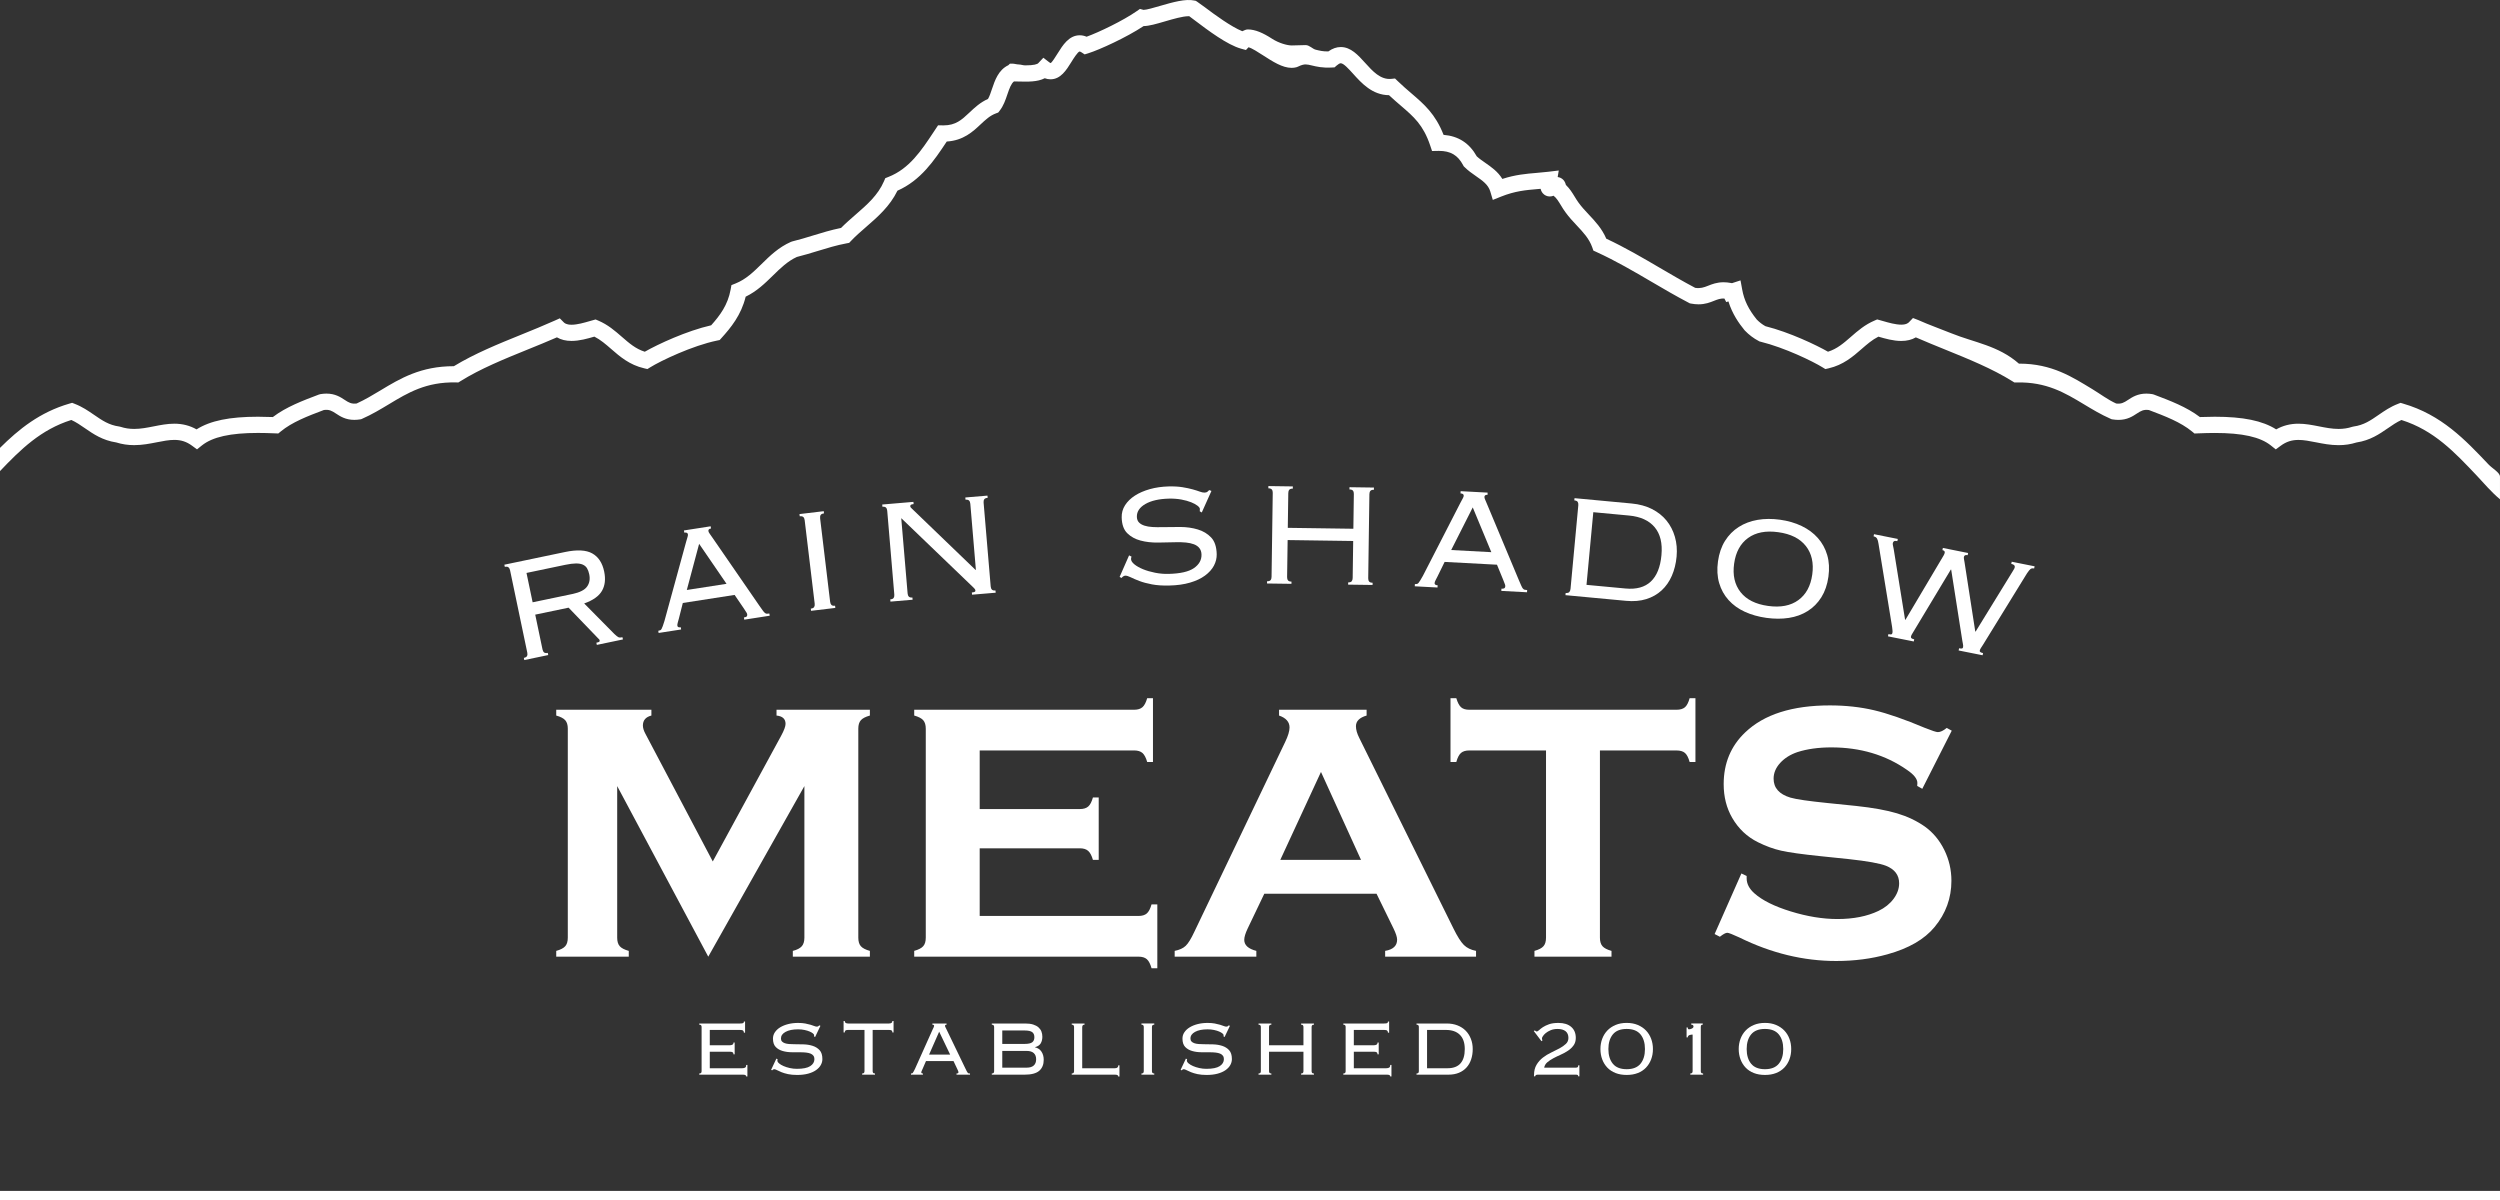 <?xml version="1.0" encoding="utf-8"?>
<!-- Generator: Adobe Illustrator 15.0.2, SVG Export Plug-In . SVG Version: 6.00 Build 0)  -->
<!DOCTYPE svg PUBLIC "-//W3C//DTD SVG 1.1//EN" "http://www.w3.org/Graphics/SVG/1.1/DTD/svg11.dtd">
<svg version="1.1" id="Layer_1" xmlns="http://www.w3.org/2000/svg" xmlns:xlink="http://www.w3.org/1999/xlink" x="0px" y="0px"
	 width="275px" height="132px" viewBox="0 0 275 132" enable-background="new 0 0 275 132" xml:space="preserve">
<rect x="0" y="0" width="275" height="132" fill="#333333" stroke="none"/>
<g id="RSM_LOGO_1_">
	<g>
		<path fill="#FFFFFF" d="M0,49.267v2.553c2.26-2.375,4.486-4.565,7.847-5.624c0.53,0.241,1.004,0.567,1.501,0.911
			c0.908,0.627,1.938,1.336,3.441,1.562c0.632,0.198,1.277,0.296,1.97,0.296c0.901,0,1.718-0.162,2.509-0.318
			c0.674-0.133,1.311-0.258,1.908-0.258c0.746,0,1.346,0.195,1.945,0.637l0.551,0.404l0.533-0.428
			c1.177-0.94,3.137-1.379,6.174-1.379c0.574,0,1.191,0.016,1.889,0.046l0.344,0.015l0.264-0.218
			c1.258-1.037,2.949-1.685,4.752-2.366c0.589-0.078,0.878,0.093,1.322,0.386c0.473,0.312,1.062,0.699,2.025,0.699
			c0.205,0,0.422-0.019,0.646-0.054l0.11-0.02l0.104-0.045c1.066-0.469,2.017-1.043,2.938-1.596
			c2.109-1.273,4.102-2.473,7.382-2.404l0.265,0.006l0.227-0.141c2.204-1.379,4.838-2.445,7.384-3.479
			c1.065-0.432,2.163-0.876,3.231-1.344c0.446,0.262,0.983,0.394,1.606,0.394c0.88,0,1.774-0.259,2.493-0.468l0.02-0.005
			c0.683,0.345,1.254,0.842,1.854,1.364c0.941,0.82,2.008,1.75,3.624,2.121l0.356,0.082l0.312-0.192
			c1.166-0.722,4.629-2.38,7.352-2.941l0.285-0.059l0.195-0.216c1.039-1.147,2.174-2.531,2.664-4.552
			c1.235-0.597,2.131-1.476,3.002-2.328c0.824-0.808,1.604-1.571,2.625-2.041c0.789-0.195,1.543-0.427,2.272-0.65
			c1.07-0.328,2.081-0.638,3.202-0.848l0.284-0.053l0.198-0.209c0.512-0.54,1.074-1.028,1.669-1.545
			c1.284-1.116,2.61-2.269,3.444-3.984c2.57-1.141,4.027-3.3,5.423-5.408c1.831-0.113,2.87-1.087,3.714-1.88
			c0.561-0.525,1.045-0.979,1.709-1.221l0.238-0.087l0.156-0.199c0.424-0.537,0.641-1.176,0.85-1.793
			c0.244-0.716,0.426-1.197,0.729-1.432c0.165,0.002,0.332,0.006,0.498,0.01c1.027,0.024,2.071,0.057,2.887-0.361
			c0.207,0.079,0.418,0.118,0.631,0.118c1.115,0,1.745-1.014,2.3-1.908c0.194-0.315,0.714-1.151,0.912-1.151
			c0,0,0.06,0.001,0.192,0.088l0.352,0.231l0.404-0.125c1.234-0.386,4.195-1.741,6.084-2.991c0.596-0.003,1.4-0.238,2.333-0.511
			c0.921-0.269,1.964-0.574,2.607-0.574c0.029,0,0.057,0,0.08,0.001c0.175,0.128,0.38,0.284,0.61,0.457
			c1.422,1.076,3.574,2.701,5.104,3.117l0.523,0.143l0.277-0.301c0.35,0.076,1.111,0.568,1.627,0.902
			c1.037,0.669,2.107,1.362,3.119,1.362c0.18,0,0.354-0.022,0.518-0.065l0.168-0.063c0.449-0.222,0.693-0.25,0.856-0.25
			c0.198,0,0.413,0.051,0.685,0.116c0.512,0.123,1.166,0.281,2.188,0.226l0.309-0.017l0.232-0.205
			c0.182-0.16,0.341-0.248,0.448-0.248c0.315,0,0.89,0.637,1.351,1.148c0.943,1.046,2.118,2.348,3.956,2.364
			c0.466,0.436,0.907,0.815,1.306,1.157c1.426,1.223,2.457,2.106,3.222,4.365l0.208,0.618l0.752-0.013
			c1.282,0,2.078,0.468,2.662,1.565l0.062,0.118l0.094,0.094c0.396,0.397,0.838,0.704,1.264,1c0.723,0.502,1.346,0.935,1.57,1.681
			l0.279,0.935l0.904-0.362c1.555-0.621,2.715-0.719,4.057-0.833c0.1-0.008,0.199-0.017,0.3-0.025
			c0.04,0.183,0.116,0.344,0.236,0.486c0.192,0.227,0.472,0.356,0.77,0.356c0.155,0,0.292-0.033,0.415-0.083
			c0.311,0.229,0.553,0.629,0.811,1.051c0.158,0.262,0.322,0.532,0.508,0.778c0.385,0.535,0.818,0.996,1.238,1.442
			c0.699,0.745,1.363,1.448,1.701,2.409l0.125,0.357l0.346,0.157c2.117,0.967,4.114,2.137,6.045,3.268
			c1.322,0.775,2.689,1.576,4.1,2.314l0.115,0.062l0.131,0.025c0.291,0.056,0.562,0.083,0.832,0.083
			c0.734,0,1.271-0.213,1.702-0.385c0.392-0.156,0.704-0.275,1.136-0.256l0.208,0.396l0.237-0.077
			c0.432,1.389,1.147,2.398,1.76,3.151l0.049,0.056c0.453,0.471,0.965,0.858,1.523,1.149l0.094,0.051l0.105,0.025
			c2.661,0.656,5.756,2.161,6.822,2.821l0.312,0.192l0.357-0.082c1.616-0.371,2.683-1.301,3.623-2.121
			c0.6-0.522,1.171-1.02,1.854-1.364l0.021,0.005c0.717,0.209,1.611,0.468,2.492,0.468c0.622,0,1.16-0.132,1.605-0.394
			c1.068,0.468,2.166,0.912,3.231,1.344c2.547,1.033,5.18,2.1,7.385,3.479l0.226,0.141l0.266-0.006
			c3.26-0.068,5.271,1.131,7.383,2.404c0.919,0.553,1.869,1.127,2.936,1.596l0.104,0.045l0.112,0.02
			c0.223,0.035,0.44,0.054,0.645,0.054c0.963,0,1.553-0.388,2.025-0.699c0.446-0.293,0.736-0.464,1.322-0.386
			c1.798,0.679,3.491,1.327,4.752,2.366l0.265,0.218l0.342-0.015c0.698-0.03,1.316-0.046,1.891-0.046
			c3.034,0,4.997,0.438,6.173,1.379l0.533,0.428l0.551-0.404c0.602-0.441,1.201-0.637,1.945-0.637c0.598,0,1.234,0.125,1.908,0.258
			c0.791,0.156,1.607,0.318,2.51,0.318c0.693,0,1.338-0.098,1.969-0.296c1.505-0.226,2.533-0.935,3.442-1.562
			c0.497-0.344,0.97-0.67,1.501-0.911c3.591,1.131,5.855,3.553,8.281,6.114c0.826,0.871,1.555,1.768,2.559,2.609v-2.49
			c0-0.447-0.84-0.898-1.264-1.347c-2.547-2.687-5.165-5.466-9.393-6.688l-0.279-0.084l-0.276,0.107
			c-0.842,0.322-1.503,0.779-2.144,1.221c-0.871,0.602-1.623,1.121-2.749,1.275l-0.156,0.036c-0.475,0.155-0.962,0.23-1.491,0.23
			c-0.728,0-1.426-0.138-2.164-0.283c-0.729-0.144-1.48-0.292-2.254-0.292c-0.894,0-1.7,0.205-2.447,0.625
			c-1.508-0.957-3.632-1.391-6.755-1.391c-0.507,0-1.046,0.012-1.637,0.035c-1.464-1.115-3.291-1.805-5.072-2.478l-0.171-0.046
			c-0.225-0.035-0.441-0.055-0.646-0.055c-0.964,0-1.552,0.388-2.026,0.699c-0.438,0.289-0.726,0.459-1.297,0.39
			c-0.918-0.414-1.748-1.054-2.625-1.583C227.983,41.494,225.736,40,222.12,40c-0.014,0-0.026,0-0.039,0
			c-2.284-2-4.903-2.313-7.436-3.339c-1.212-0.492-2.466-0.929-3.653-1.462l-0.564-0.218l-0.434,0.455
			c-0.066,0.066-0.265,0.276-0.855,0.276c-0.627,0-1.387-0.216-1.996-0.393l-0.652-0.182l-0.286,0.123
			c-1.069,0.453-1.85,1.133-2.604,1.791c-0.81,0.705-1.52,1.324-2.521,1.638c-1.275-0.725-4.171-2.121-6.885-2.808
			c-0.345-0.192-0.658-0.433-0.949-0.731c-0.909-1.126-1.391-2.116-1.605-3.303l-0.184-1.004l-0.939,0.307l-0.097-0.018
			c-0.292-0.056-0.563-0.083-0.832-0.083c-0.736,0-1.271,0.213-1.702,0.385c-0.472,0.188-0.846,0.315-1.418,0.229
			c-1.328-0.701-2.637-1.467-3.901-2.208c-1.87-1.096-3.802-2.227-5.877-3.199c-0.479-1.119-1.222-1.91-1.944-2.676
			c-0.396-0.423-0.771-0.822-1.098-1.276c-0.146-0.192-0.279-0.414-0.423-0.649c-0.264-0.431-0.555-0.91-0.976-1.308
			c-0.158-0.68-0.658-0.838-0.906-0.875l0.119-0.716l-1.182,0.142c-0.436,0.052-0.851,0.087-1.26,0.122
			c-1.151,0.097-2.336,0.198-3.764,0.663c-0.488-0.805-1.217-1.312-1.877-1.771c-0.343-0.237-0.667-0.463-0.936-0.713
			c-0.816-1.456-2.016-2.232-3.652-2.364c-0.904-2.305-2.131-3.357-3.534-4.561c-0.479-0.412-0.978-0.837-1.507-1.35l-0.299-0.289
			l-0.412,0.042c-1.184,0.115-2.042-0.834-2.881-1.765c-0.771-0.854-1.568-1.737-2.675-1.737c-0.464,0-0.923,0.162-1.363,0.481
			c-0.584,0.022-1.005-0.094-1.396-0.188c-0.341-0.082-0.692-0.506-1.102-0.506c-0.489,0-0.978,0.039-1.529,0.039
			c-0.004,0-0.008,0-0.013,0c-0.486,0-1.408-0.255-2.15-0.735c-0.994-0.643-1.854-1.027-2.678-1.027
			c-0.215,0-0.416,0.122-0.601,0.197c-1.22-0.488-3.026-1.811-4.147-2.658c-0.326-0.246-0.607-0.437-0.822-0.59l-0.146-0.094
			l-0.175-0.034c-0.93-0.212-2.367,0.186-3.73,0.584c-0.703,0.206-1.502,0.441-1.842,0.446l-0.398-0.106l-0.34,0.237
			c-1.526,1.063-4.166,2.326-5.526,2.82c-0.251-0.105-0.505-0.158-0.758-0.158c-1.189,0-1.876,1.105-2.427,1.993
			c-0.217,0.348-0.618,0.996-0.773,1.066c0,0-0.053-0.012-0.158-0.094l-0.643-0.494l-0.553,0.591
			c-0.105,0.114-0.443,0.249-1.447,0.249c-0.226,0-0.457-0.092-0.688-0.098C111.834,7.092,111.59,7,111.35,7h-0.254l-0.179,0.173
			c-1.103,0.522-1.485,1.693-1.794,2.599c-0.139,0.409-0.271,0.82-0.443,1.111c-0.861,0.378-1.485,0.975-2.041,1.496
			c-0.839,0.787-1.5,1.413-2.852,1.413l-0.6-0.01l-0.469,0.708c-1.383,2.089-2.689,4.065-4.99,4.971l-0.346,0.137l-0.146,0.34
			c-0.658,1.53-1.858,2.574-3.129,3.678c-0.531,0.461-1.078,0.937-1.592,1.456c-1.109,0.226-2.129,0.539-3.115,0.841
			c-0.764,0.234-1.484,0.455-2.254,0.643l-0.148,0.051c-1.353,0.598-2.303,1.529-3.221,2.429c-0.885,0.868-1.721,1.687-2.861,2.143
			l-0.459,0.183l-0.088,0.485c-0.312,1.709-1.177,2.853-2.141,3.934c-2.688,0.61-5.84,2.073-7.302,2.909
			c-1.001-0.314-1.71-0.933-2.521-1.639c-0.755-0.657-1.534-1.337-2.604-1.79l-0.287-0.122l-0.65,0.184
			c-0.609,0.177-1.369,0.397-1.997,0.397c-0.591,0-0.79-0.2-0.855-0.267l-0.435-0.438l-0.563,0.253
			c-1.188,0.533-2.442,1.041-3.653,1.533c-2.534,1.026-5.15,2.088-7.436,3.479c-3.643-0.002-5.895,1.348-8.073,2.662
			c-0.878,0.528-1.708,1.028-2.626,1.443c-0.575,0.066-0.857-0.102-1.298-0.391c-0.472-0.312-1.062-0.699-2.024-0.699
			c-0.205,0-0.423,0.02-0.645,0.055l-0.184,0.05c-1.77,0.669-3.597,1.358-5.062,2.474c-0.591-0.023-1.13-0.035-1.636-0.035
			c-3.124,0-5.247,0.434-6.756,1.391c-0.746-0.42-1.553-0.625-2.447-0.625c-0.771,0-1.525,0.148-2.253,0.292
			c-0.739,0.146-1.437,0.283-2.164,0.283c-0.529,0-1.018-0.075-1.492-0.23l-0.156-0.036c-1.127-0.154-1.88-0.674-2.752-1.275
			c-0.64-0.441-1.303-0.898-2.145-1.221L7.935,44.31l-0.287,0.084C4.375,45.341,2.061,47.22,0,49.267z"/>
		<rect y="131" fill="#FFFFFF" width="275" height="1"/>
	</g>
	<g>
		<path fill="#FFFFFF" d="M77.176,112.97c0-0.078-0.018-0.141-0.053-0.187s-0.103-0.069-0.203-0.069v-0.129h4.481
			c0.187,0,0.304-0.016,0.354-0.049c0.049-0.031,0.074-0.086,0.074-0.164h0.128v1.219H81.83c0-0.093-0.029-0.166-0.086-0.22
			c-0.058-0.054-0.167-0.079-0.332-0.079h-3.336v1.689h2.171c0.128,0,0.233-0.021,0.314-0.064c0.083-0.043,0.124-0.121,0.124-0.235
			h0.128v1.295h-0.128c0-0.107-0.031-0.183-0.097-0.226c-0.064-0.042-0.171-0.063-0.32-0.063h-2.192v1.818h3.572
			c0.148,0,0.26-0.026,0.332-0.081c0.07-0.053,0.105-0.147,0.105-0.283h0.129v1.273h-0.129c0-0.136-0.124-0.203-0.373-0.203H76.92
			v-0.129c0.101,0,0.168-0.022,0.203-0.069c0.035-0.046,0.053-0.108,0.053-0.187V112.97z"/>
		<path fill="#FFFFFF" d="M85.541,116.521c-0.021,0.05-0.031,0.097-0.031,0.14c0,0.1,0.062,0.203,0.187,0.311
			c0.124,0.106,0.289,0.205,0.493,0.293c0.203,0.09,0.432,0.162,0.689,0.22c0.256,0.058,0.518,0.086,0.781,0.086
			c0.677,0,1.167-0.101,1.471-0.3c0.303-0.199,0.455-0.457,0.455-0.771c0-0.149-0.037-0.274-0.113-0.374
			c-0.075-0.1-0.178-0.177-0.311-0.23c-0.131-0.053-0.285-0.09-0.459-0.111c-0.176-0.021-0.362-0.033-0.562-0.033
			c-0.328,0-0.676-0.001-1.043-0.006c-0.367-0.002-0.703-0.049-1.01-0.139c-0.307-0.088-0.561-0.236-0.76-0.443
			c-0.2-0.207-0.301-0.514-0.301-0.92c0-0.257,0.072-0.49,0.215-0.7c0.143-0.211,0.336-0.391,0.582-0.54
			c0.246-0.15,0.537-0.268,0.873-0.354c0.334-0.086,0.699-0.129,1.091-0.129c0.307,0,0.572,0.021,0.797,0.064
			c0.224,0.043,0.419,0.09,0.583,0.139c0.164,0.051,0.299,0.097,0.406,0.14c0.106,0.043,0.197,0.063,0.268,0.063
			c0.078,0,0.136-0.014,0.171-0.042c0.036-0.028,0.071-0.062,0.106-0.097l0.129,0.054l-0.588,1.23l-0.117-0.075
			c0.006-0.021,0.01-0.068,0.01-0.139c0-0.05-0.043-0.111-0.128-0.182c-0.087-0.072-0.207-0.141-0.364-0.209
			c-0.156-0.067-0.344-0.125-0.561-0.171c-0.219-0.047-0.455-0.07-0.712-0.07c-0.579,0-1.036,0.093-1.374,0.278
			c-0.34,0.186-0.508,0.428-0.508,0.729c0,0.135,0.037,0.244,0.111,0.325c0.074,0.082,0.179,0.146,0.311,0.192
			s0.285,0.077,0.46,0.091c0.175,0.015,0.362,0.021,0.561,0.021c0.335,0,0.686,0.005,1.049,0.017
			c0.364,0.011,0.699,0.066,1.006,0.166s0.56,0.26,0.759,0.48c0.201,0.222,0.3,0.545,0.3,0.974c0,0.228-0.06,0.448-0.177,0.657
			c-0.117,0.211-0.294,0.398-0.529,0.562c-0.234,0.164-0.525,0.293-0.871,0.385c-0.346,0.093-0.748,0.14-1.203,0.14
			c-0.386,0-0.719-0.031-1.001-0.091c-0.282-0.062-0.522-0.132-0.722-0.215c-0.199-0.082-0.363-0.156-0.492-0.225
			c-0.128-0.067-0.232-0.102-0.311-0.102c-0.071,0-0.146,0.043-0.225,0.129l-0.106-0.064l0.577-1.23L85.541,116.521z"/>
		<path fill="#FFFFFF" d="M94.837,118.083c0.101,0,0.168-0.022,0.203-0.069c0.036-0.046,0.054-0.108,0.054-0.187v-4.535h-1.797
			c-0.136,0-0.232,0.02-0.289,0.058c-0.057,0.04-0.086,0.112-0.086,0.22h-0.127v-1.262h0.127c0,0.186,0.125,0.277,0.375,0.277h4.492
			c0.25,0,0.375-0.092,0.375-0.277h0.128v1.262h-0.128c0-0.107-0.029-0.18-0.086-0.22c-0.058-0.038-0.154-0.058-0.289-0.058h-1.797
			v4.535c0,0.078,0.018,0.141,0.055,0.187c0.035,0.047,0.103,0.069,0.203,0.069v0.129h-1.413V118.083z"/>
		<path fill="#FFFFFF" d="M101.49,117.57c-0.028,0.063-0.061,0.136-0.096,0.214c-0.037,0.078-0.053,0.139-0.053,0.182
			c0,0.078,0.059,0.117,0.181,0.117v0.129h-1.315v-0.129c0.043,0,0.08-0.004,0.113-0.011c0.031-0.007,0.062-0.028,0.09-0.063
			s0.061-0.088,0.096-0.155c0.037-0.067,0.082-0.159,0.14-0.272l1.937-4.322c0.056-0.121,0.1-0.212,0.129-0.273
			c0.027-0.06,0.041-0.107,0.041-0.144c0-0.085-0.062-0.128-0.191-0.128v-0.129h1.561v0.129c-0.113,0-0.171,0.043-0.171,0.128
			c0,0.043,0.018,0.099,0.054,0.166c0.037,0.067,0.082,0.163,0.14,0.284l2.054,4.256c0.064,0.129,0.114,0.229,0.15,0.301
			c0.035,0.07,0.068,0.125,0.102,0.16c0.031,0.035,0.064,0.057,0.101,0.063s0.086,0.011,0.149,0.011v0.129h-1.486v-0.129
			c0.086,0,0.143-0.012,0.172-0.037c0.027-0.024,0.041-0.062,0.041-0.112c0-0.036-0.008-0.073-0.025-0.112s-0.055-0.123-0.113-0.251
			l-0.406-0.856h-3.025L101.49,117.57z M104.518,116.009l-1.209-2.525l-1.111,2.525H104.518z"/>
		<path fill="#FFFFFF" d="M109.353,112.97c0-0.078-0.018-0.141-0.054-0.187s-0.104-0.069-0.203-0.069v-0.129h3.681
			c0.342,0,0.632,0.037,0.871,0.112c0.238,0.075,0.434,0.179,0.583,0.311s0.26,0.285,0.326,0.46
			c0.067,0.174,0.102,0.365,0.102,0.572c0,0.277-0.059,0.519-0.176,0.723c-0.118,0.203-0.326,0.344-0.627,0.422v0.021
			c0.308,0.071,0.542,0.23,0.707,0.476c0.163,0.246,0.246,0.544,0.246,0.894c0,0.521-0.165,0.924-0.492,1.209
			c-0.328,0.285-0.867,0.428-1.615,0.428h-3.605v-0.129c0.1,0,0.167-0.022,0.203-0.069c0.036-0.046,0.054-0.108,0.054-0.187V112.97z
			 M112.701,114.831c0.405,0,0.688-0.061,0.845-0.182s0.235-0.307,0.235-0.556c0-0.25-0.078-0.436-0.235-0.556
			c-0.157-0.122-0.439-0.184-0.845-0.184h-2.451v1.477H112.701z M112.936,117.442c0.343,0,0.602-0.079,0.775-0.236
			c0.175-0.156,0.264-0.385,0.264-0.685s-0.089-0.527-0.264-0.685c-0.174-0.156-0.433-0.235-0.775-0.235h-2.686v1.841H112.936z"/>
		<path fill="#FFFFFF" d="M119.3,112.714c-0.099,0-0.167,0.025-0.202,0.074c-0.035,0.051-0.055,0.125-0.055,0.225v4.493h3.596
			c0.248,0,0.374-0.106,0.374-0.321h0.128v1.23h-0.128c0-0.136-0.126-0.203-0.374-0.203h-4.75v-0.129c0.1,0,0.168-0.022,0.203-0.069
			c0.035-0.046,0.054-0.108,0.054-0.187v-4.857c0-0.078-0.019-0.141-0.054-0.187s-0.104-0.069-0.203-0.069v-0.129h1.411V112.714z"/>
		<path fill="#FFFFFF" d="M125.559,118.083c0.1,0,0.167-0.022,0.203-0.069c0.035-0.046,0.053-0.108,0.053-0.187v-4.857
			c0-0.078-0.018-0.141-0.053-0.187c-0.036-0.046-0.104-0.069-0.203-0.069v-0.129h1.412v0.129c-0.1,0-0.168,0.023-0.204,0.069
			c-0.035,0.046-0.053,0.108-0.053,0.187v4.857c0,0.078,0.018,0.141,0.053,0.187c0.036,0.047,0.104,0.069,0.204,0.069v0.129h-1.412
			V118.083z"/>
		<path fill="#FFFFFF" d="M130.585,116.521c-0.021,0.05-0.032,0.097-0.032,0.14c0,0.1,0.064,0.203,0.188,0.311
			c0.124,0.106,0.289,0.205,0.491,0.293c0.203,0.09,0.434,0.162,0.69,0.22c0.256,0.058,0.517,0.086,0.781,0.086
			c0.677,0,1.167-0.101,1.47-0.3s0.455-0.457,0.455-0.771c0-0.149-0.037-0.274-0.112-0.374s-0.179-0.177-0.31-0.23
			c-0.133-0.053-0.287-0.09-0.46-0.111c-0.175-0.021-0.362-0.033-0.562-0.033c-0.327,0-0.675-0.001-1.042-0.006
			c-0.367-0.002-0.705-0.049-1.012-0.139c-0.307-0.088-0.56-0.236-0.76-0.443c-0.199-0.207-0.299-0.514-0.299-0.92
			c0-0.257,0.07-0.49,0.214-0.7c0.144-0.211,0.337-0.391,0.583-0.54c0.246-0.15,0.537-0.268,0.871-0.354
			c0.336-0.086,0.699-0.129,1.092-0.129c0.307,0,0.573,0.021,0.797,0.064c0.225,0.043,0.419,0.09,0.583,0.139
			c0.163,0.051,0.3,0.097,0.407,0.14c0.105,0.043,0.195,0.063,0.268,0.063c0.078,0,0.135-0.014,0.171-0.042
			c0.035-0.028,0.07-0.062,0.106-0.097l0.128,0.054l-0.589,1.23l-0.116-0.075c0.006-0.021,0.01-0.068,0.01-0.139
			c0-0.05-0.042-0.111-0.128-0.182c-0.086-0.072-0.207-0.141-0.363-0.209c-0.157-0.067-0.345-0.125-0.562-0.171
			c-0.217-0.047-0.455-0.07-0.711-0.07c-0.578,0-1.036,0.093-1.375,0.278s-0.508,0.428-0.508,0.729c0,0.135,0.038,0.244,0.112,0.325
			c0.075,0.082,0.179,0.146,0.311,0.192s0.285,0.077,0.46,0.091c0.174,0.015,0.361,0.021,0.562,0.021
			c0.335,0,0.685,0.005,1.048,0.017c0.364,0.011,0.699,0.066,1.006,0.166s0.561,0.26,0.76,0.48c0.199,0.222,0.299,0.545,0.299,0.974
			c0,0.228-0.059,0.448-0.176,0.657c-0.117,0.211-0.295,0.398-0.529,0.562c-0.236,0.164-0.526,0.293-0.873,0.385
			c-0.346,0.093-0.746,0.14-1.203,0.14c-0.385,0-0.719-0.031-1-0.091c-0.281-0.062-0.521-0.132-0.721-0.215
			c-0.201-0.082-0.365-0.156-0.493-0.225c-0.128-0.067-0.232-0.102-0.31-0.102c-0.072,0-0.146,0.043-0.225,0.129l-0.107-0.064
			l0.578-1.23L130.585,116.521z"/>
		<path fill="#FFFFFF" d="M144.277,117.827c0,0.078,0.018,0.141,0.053,0.187c0.035,0.047,0.104,0.069,0.204,0.069v0.129h-1.412
			v-0.129c0.101,0,0.167-0.022,0.204-0.069c0.035-0.046,0.053-0.108,0.053-0.187v-2.14h-3.786v2.14c0,0.078,0.018,0.141,0.053,0.187
			c0.035,0.047,0.104,0.069,0.204,0.069v0.129h-1.412v-0.129c0.1,0,0.166-0.022,0.202-0.069c0.036-0.046,0.054-0.108,0.054-0.187
			v-4.857c0-0.078-0.018-0.141-0.054-0.187s-0.103-0.069-0.202-0.069v-0.129h1.412v0.129c-0.1,0-0.169,0.023-0.204,0.069
			s-0.053,0.108-0.053,0.187v2.012h3.786v-2.012c0-0.078-0.018-0.141-0.053-0.187c-0.037-0.046-0.104-0.069-0.204-0.069v-0.129
			h1.412v0.129c-0.1,0-0.169,0.023-0.204,0.069s-0.053,0.108-0.053,0.187V117.827z"/>
		<path fill="#FFFFFF" d="M148.021,112.97c0-0.078-0.018-0.141-0.053-0.187c-0.036-0.046-0.104-0.069-0.203-0.069v-0.129h4.481
			c0.186,0,0.304-0.016,0.354-0.049c0.049-0.031,0.074-0.086,0.074-0.164h0.129v1.219h-0.129c0-0.093-0.027-0.166-0.085-0.22
			c-0.057-0.054-0.167-0.079-0.331-0.079h-3.338v1.689h2.172c0.128,0,0.232-0.021,0.315-0.064c0.081-0.043,0.122-0.121,0.122-0.235
			h0.129v1.295h-0.129c0-0.107-0.031-0.183-0.096-0.226c-0.064-0.042-0.171-0.063-0.322-0.063h-2.191v1.818h3.572
			c0.15,0,0.261-0.026,0.332-0.081c0.072-0.053,0.107-0.147,0.107-0.283h0.128v1.273h-0.128c0-0.136-0.125-0.203-0.375-0.203h-4.792
			v-0.129c0.099,0,0.167-0.022,0.203-0.069c0.035-0.046,0.053-0.108,0.053-0.187V112.97z"/>
		<path fill="#FFFFFF" d="M156.075,112.97c0-0.078-0.018-0.141-0.053-0.187s-0.104-0.069-0.204-0.069v-0.129h3.316
			c0.442,0,0.84,0.07,1.193,0.209s0.652,0.334,0.898,0.582c0.246,0.25,0.437,0.548,0.572,0.895c0.136,0.346,0.203,0.721,0.203,1.127
			c0,0.408-0.058,0.783-0.172,1.129c-0.113,0.347-0.283,0.645-0.508,0.894c-0.225,0.25-0.502,0.444-0.834,0.583
			s-0.715,0.209-1.15,0.209h-3.52v-0.129c0.1,0,0.169-0.022,0.204-0.069c0.035-0.046,0.053-0.108,0.053-0.187V112.97z
			 M159.242,117.506c0.627,0,1.098-0.179,1.412-0.534c0.314-0.357,0.471-0.881,0.471-1.574c0-0.691-0.18-1.215-0.541-1.571
			c-0.359-0.356-0.871-0.534-1.535-0.534h-2.074v4.214H159.242z"/>
		<path fill="#FFFFFF" d="M168.742,118.266c0-0.45,0.092-0.829,0.277-1.14c0.185-0.311,0.418-0.574,0.7-0.791
			c0.281-0.218,0.586-0.404,0.915-0.557c0.328-0.153,0.633-0.307,0.914-0.46c0.282-0.153,0.516-0.317,0.701-0.492
			c0.185-0.175,0.277-0.394,0.277-0.658c0-0.321-0.104-0.565-0.309-0.732c-0.209-0.167-0.504-0.251-0.89-0.251
			c-0.285,0-0.536,0.047-0.755,0.139c-0.217,0.093-0.396,0.197-0.54,0.315c-0.142,0.118-0.249,0.233-0.319,0.348
			c-0.072,0.114-0.104,0.192-0.098,0.235c0,0.043,0.006,0.082,0.016,0.118c0.012,0.035,0.023,0.071,0.039,0.106l-0.107,0.086
			l-0.845-1.113l0.106-0.074c0.021,0.014,0.054,0.037,0.097,0.069c0.042,0.032,0.079,0.048,0.106,0.048
			c0.078,0,0.17-0.049,0.273-0.149c0.104-0.1,0.244-0.208,0.422-0.327c0.178-0.116,0.402-0.223,0.674-0.32
			c0.271-0.096,0.613-0.145,1.027-0.145c0.605,0,1.076,0.146,1.412,0.439c0.335,0.292,0.502,0.694,0.502,1.208
			c0,0.321-0.08,0.595-0.24,0.819c-0.16,0.224-0.362,0.418-0.604,0.582c-0.242,0.164-0.51,0.311-0.797,0.439
			c-0.289,0.127-0.562,0.26-0.818,0.395c-0.256,0.137-0.48,0.284-0.669,0.444c-0.189,0.161-0.306,0.358-0.349,0.595h3.477
			c0.107,0,0.179-0.021,0.215-0.061c0.035-0.038,0.053-0.104,0.053-0.197h0.129v1.209h-0.129c0-0.064-0.018-0.111-0.053-0.139
			c-0.036-0.029-0.107-0.043-0.215-0.043h-4.171c-0.18,0-0.278,0.061-0.3,0.182h-0.127V118.266z"/>
		<path fill="#FFFFFF" d="M181.823,115.397c0,0.408-0.066,0.785-0.198,1.135s-0.321,0.652-0.567,0.91
			c-0.245,0.256-0.547,0.454-0.903,0.593c-0.357,0.14-0.764,0.209-1.219,0.209c-0.457,0-0.864-0.069-1.221-0.209
			c-0.355-0.139-0.656-0.337-0.904-0.593c-0.246-0.258-0.435-0.561-0.566-0.91s-0.197-0.727-0.197-1.135
			c0-0.406,0.065-0.783,0.197-1.133s0.32-0.652,0.566-0.91c0.248-0.256,0.549-0.459,0.904-0.609
			c0.356-0.149,0.764-0.225,1.221-0.225c0.455,0,0.861,0.075,1.219,0.225c0.356,0.15,0.658,0.354,0.903,0.609
			c0.246,0.258,0.436,0.561,0.567,0.91S181.823,114.991,181.823,115.397z M180.945,115.397c0-0.677-0.164-1.215-0.491-1.615
			c-0.329-0.398-0.835-0.598-1.519-0.598c-0.686,0-1.191,0.199-1.52,0.598c-0.328,0.4-0.492,0.938-0.492,1.615
			c0,0.678,0.164,1.217,0.492,1.616s0.834,0.599,1.52,0.599c0.684,0,1.189-0.199,1.519-0.599
			C180.781,116.614,180.945,116.075,180.945,115.397z"/>
		<path fill="#FFFFFF" d="M185.932,118.083c0.098,0,0.166-0.022,0.202-0.069c0.035-0.046,0.054-0.108,0.054-0.187v-4.022
			c-0.05,0-0.107,0.004-0.172,0.011s-0.123,0.021-0.177,0.043c-0.053,0.021-0.097,0.053-0.134,0.096
			c-0.035,0.043-0.053,0.096-0.053,0.16h-0.128v-1.09h0.128c0,0.135,0.047,0.202,0.14,0.202c0.085,0,0.188-0.028,0.311-0.085
			c0.12-0.057,0.181-0.132,0.181-0.225c0-0.136-0.082-0.203-0.246-0.203v-0.129h1.264v0.129c-0.087,0-0.144,0.02-0.172,0.059
			c-0.029,0.039-0.043,0.109-0.043,0.209v4.846c0,0.078,0.018,0.141,0.054,0.187c0.035,0.047,0.103,0.069,0.202,0.069v0.129h-1.41
			V118.083z"/>
		<path fill="#FFFFFF" d="M197.033,115.397c0,0.408-0.064,0.785-0.197,1.135c-0.131,0.35-0.32,0.652-0.566,0.91
			c-0.247,0.256-0.548,0.454-0.904,0.593c-0.357,0.14-0.764,0.209-1.22,0.209c-0.457,0-0.862-0.069-1.22-0.209
			c-0.356-0.139-0.657-0.337-0.903-0.593c-0.246-0.258-0.435-0.561-0.566-0.91s-0.199-0.727-0.199-1.135
			c0-0.406,0.067-0.783,0.199-1.133s0.32-0.652,0.566-0.91c0.246-0.256,0.547-0.459,0.903-0.609c0.357-0.149,0.763-0.225,1.22-0.225
			c0.456,0,0.862,0.075,1.22,0.225c0.356,0.15,0.657,0.354,0.904,0.609c0.246,0.258,0.436,0.561,0.566,0.91
			C196.969,114.614,197.033,114.991,197.033,115.397z M196.156,115.397c0-0.677-0.163-1.215-0.492-1.615
			c-0.328-0.398-0.834-0.598-1.519-0.598s-1.19,0.199-1.519,0.598c-0.328,0.4-0.492,0.938-0.492,1.615
			c0,0.678,0.164,1.217,0.492,1.616s0.834,0.599,1.519,0.599s1.19-0.199,1.519-0.599
			C195.993,116.614,196.156,116.075,196.156,115.397z"/>
	</g>
	<g>
		<path fill="#FFFFFF" d="M77.909,105.233L67.891,86.47v16.674c0,0.412,0.092,0.724,0.278,0.936
			c0.187,0.213,0.518,0.385,0.995,0.518v0.637h-7.979v-0.637c0.477-0.133,0.809-0.305,0.994-0.518
			c0.186-0.212,0.279-0.523,0.279-0.936V80.143c0-0.397-0.094-0.702-0.279-0.915s-0.518-0.385-0.994-0.518v-0.637h10.469v0.637
			c-0.625,0.158-0.936,0.523-0.936,1.094c0,0.266,0.092,0.571,0.279,0.916l7.408,14.039l7.509-13.801
			c0.331-0.609,0.497-1.055,0.497-1.333c0-0.544-0.332-0.849-0.994-0.915v-0.637h10.27v0.637c-0.479,0.133-0.809,0.305-0.996,0.518
			c-0.186,0.213-0.277,0.518-0.277,0.915v23.001c0,0.412,0.092,0.724,0.277,0.936c0.188,0.213,0.518,0.385,0.996,0.518v0.637h-8.477
			v-0.637c0.463-0.119,0.793-0.289,0.984-0.508c0.192-0.219,0.289-0.533,0.289-0.945V86.47L77.909,105.233z"/>
		<path fill="#FFFFFF" d="M107.766,93.314v7.441h17.469c0.398,0,0.703-0.092,0.916-0.278c0.211-0.186,0.384-0.518,0.518-0.994h0.636
			v7.023h-0.636c-0.134-0.478-0.307-0.81-0.518-0.995c-0.213-0.187-0.518-0.278-0.916-0.278h-24.672v-0.637
			c0.477-0.133,0.809-0.305,0.994-0.518c0.186-0.212,0.278-0.523,0.278-0.936V80.162c0-0.411-0.093-0.722-0.278-0.935
			s-0.518-0.385-0.994-0.518v-0.637h24.195c0.397,0,0.702-0.095,0.915-0.284c0.212-0.188,0.384-0.519,0.518-0.989h0.636v7.023
			h-0.636c-0.134-0.471-0.306-0.802-0.518-0.99c-0.213-0.188-0.518-0.283-0.915-0.283h-16.992v6.447h11.021
			c0.398,0,0.704-0.093,0.916-0.279c0.213-0.186,0.385-0.517,0.518-0.994h0.637v6.864h-0.637c-0.133-0.464-0.305-0.792-0.518-0.985
			c-0.212-0.191-0.518-0.288-0.916-0.288H107.766z"/>
		<path fill="#FFFFFF" d="M151.418,98.309h-12.345l-1.827,3.821c-0.252,0.53-0.379,0.947-0.379,1.253
			c0,0.583,0.443,0.988,1.33,1.214v0.637h-8.983v-0.637c0.53-0.106,0.935-0.291,1.214-0.558c0.279-0.265,0.598-0.782,0.955-1.552
			l9.988-20.873c0.318-0.662,0.478-1.193,0.478-1.592c0-0.609-0.385-1.047-1.153-1.312v-0.637h9.631v0.637
			c-0.784,0.226-1.174,0.617-1.174,1.174c0,0.385,0.125,0.822,0.378,1.313l10.347,20.933c0.437,0.889,0.822,1.495,1.152,1.82
			c0.332,0.325,0.777,0.54,1.334,0.646v0.637h-9.998v-0.637c0.877-0.146,1.316-0.558,1.316-1.234c0-0.277-0.132-0.689-0.397-1.232
			L151.418,98.309z M149.713,94.588l-4.405-9.675l-4.476,9.675H149.713z"/>
		<path fill="#FFFFFF" d="M175.992,82.55v20.594c0,0.412,0.094,0.724,0.279,0.936c0.186,0.213,0.518,0.385,0.995,0.518v0.637h-8.476
			v-0.637c0.477-0.133,0.809-0.305,0.994-0.518c0.186-0.212,0.278-0.523,0.278-0.936V82.55h-8.437c-0.398,0-0.704,0.091-0.914,0.273
			c-0.213,0.182-0.386,0.516-0.518,1h-0.638V76.8h0.638c0.145,0.484,0.32,0.816,0.525,0.999c0.206,0.183,0.508,0.274,0.906,0.274
			h22.783c0.41,0,0.723-0.092,0.935-0.274s0.384-0.515,0.518-0.999h0.638v7.023h-0.638c-0.134-0.484-0.306-0.818-0.518-1
			c-0.212-0.183-0.524-0.273-0.935-0.273H175.992z"/>
		<path fill="#FFFFFF" d="M214.693,80.374l-3.242,6.395l-0.559-0.318c0.014-0.133,0.02-0.239,0.02-0.318
			c0-0.451-0.384-0.936-1.153-1.453c-2.36-1.645-5.133-2.467-8.317-2.467c-1.405,0-2.646,0.172-3.721,0.517
			c-0.783,0.265-1.416,0.663-1.9,1.192c-0.484,0.53-0.725,1.107-0.725,1.729c0,1.021,0.616,1.717,1.85,2.088
			c0.637,0.186,2.003,0.385,4.098,0.596l3.124,0.318c1.857,0.199,3.36,0.471,4.508,0.815s2.165,0.829,3.054,1.452
			c0.902,0.649,1.615,1.504,2.139,2.564s0.787,2.193,0.787,3.399c0,1.909-0.617,3.605-1.852,5.09
			c-1.114,1.353-2.845,2.353-5.192,3.003c-1.751,0.49-3.628,0.734-5.632,0.734c-3.596,0-7.143-0.861-10.645-2.586
			c-0.744-0.345-1.188-0.518-1.334-0.518c-0.172,0-0.443,0.146-0.814,0.438l-0.578-0.299l2.945-6.664l0.578,0.277
			c0,0.119,0,0.207,0,0.26c0,0.596,0.283,1.146,0.854,1.65c0.863,0.77,2.196,1.434,4,1.99s3.516,0.836,5.133,0.836
			c1.765,0,3.271-0.298,4.518-0.895c0.689-0.33,1.24-0.771,1.652-1.32c0.41-0.549,0.616-1.122,0.616-1.717
			c0-0.9-0.484-1.543-1.452-1.928c-0.677-0.264-2.043-0.51-4.1-0.734l-3.063-0.317c-2.057-0.212-3.509-0.415-4.358-0.607
			c-0.848-0.192-1.698-0.501-2.547-0.927c-1.207-0.596-2.155-1.492-2.846-2.688c-0.623-1.075-0.935-2.311-0.935-3.704
			c0-2.296,0.789-4.194,2.368-5.694c2.068-1.979,5.173-2.968,9.312-2.968c1.737,0,3.355,0.177,4.855,0.53
			c1.498,0.353,3.368,1.002,5.609,1.947c0.77,0.307,1.24,0.461,1.414,0.461c0.278,0,0.603-0.154,0.975-0.461L214.693,80.374z"/>
	</g>
	<g>
		<path fill="#FFFFFF" d="M59.676,71.438c0.031,0.146,0.088,0.256,0.173,0.328c0.085,0.073,0.22,0.09,0.405,0.051l0.051,0.239
			l-2.632,0.551l-0.052-0.239c0.188-0.039,0.305-0.109,0.353-0.209c0.049-0.1,0.058-0.223,0.026-0.369l-1.893-9.056
			c-0.03-0.146-0.088-0.255-0.172-0.327c-0.086-0.073-0.221-0.09-0.406-0.051l-0.051-0.239l6.682-1.397
			c1.316-0.275,2.312-0.223,2.988,0.156c0.676,0.379,1.111,1.041,1.309,1.984c0.176,0.837,0.096,1.549-0.24,2.132
			s-0.988,1.046-1.957,1.388l3.324,3.363c0.191,0.183,0.338,0.298,0.438,0.346c0.1,0.049,0.25,0.053,0.45,0.01l0.05,0.24l-2.871,0.6
			L65.6,70.699c0.173-0.036,0.279-0.071,0.32-0.108c0.041-0.036,0.055-0.088,0.041-0.154c-0.016-0.079-0.064-0.146-0.146-0.198
			l-3.27-3.396l-3.67,0.767L59.676,71.438z M62.959,65.341c0.811-0.17,1.352-0.442,1.619-0.817c0.27-0.376,0.348-0.829,0.236-1.361
			c-0.056-0.267-0.137-0.484-0.242-0.657c-0.105-0.172-0.258-0.303-0.457-0.394c-0.198-0.09-0.454-0.134-0.766-0.131
			c-0.312,0.003-0.699,0.052-1.166,0.149l-4.268,0.893l0.675,3.23L62.959,65.341z"/>
		<path fill="#FFFFFF" d="M74.676,68.044c-0.035,0.129-0.074,0.272-0.119,0.43c-0.045,0.158-0.059,0.277-0.047,0.359
			c0.023,0.146,0.147,0.203,0.377,0.168l0.037,0.241l-2.476,0.384l-0.038-0.24c0.081-0.014,0.149-0.031,0.207-0.055
			c0.059-0.021,0.11-0.07,0.153-0.146c0.043-0.075,0.089-0.182,0.136-0.32c0.047-0.137,0.107-0.322,0.182-0.554l2.382-8.7
			c0.071-0.244,0.126-0.428,0.161-0.551c0.037-0.122,0.05-0.217,0.039-0.284c-0.025-0.161-0.158-0.224-0.4-0.186l-0.037-0.241
			l2.94-0.457l0.037,0.242c-0.216,0.033-0.311,0.131-0.285,0.291c0.013,0.082,0.063,0.18,0.149,0.297
			c0.087,0.117,0.201,0.281,0.344,0.493l5.11,7.413c0.159,0.223,0.28,0.396,0.37,0.52c0.086,0.125,0.167,0.215,0.238,0.272
			c0.07,0.059,0.141,0.089,0.209,0.091c0.07,0.004,0.164-0.004,0.285-0.023l0.037,0.242l-2.798,0.435l-0.038-0.241
			c0.162-0.025,0.266-0.065,0.312-0.121c0.046-0.055,0.062-0.13,0.048-0.225c-0.011-0.066-0.038-0.135-0.084-0.203
			c-0.045-0.068-0.14-0.215-0.283-0.44l-1.017-1.492l-5.698,0.885L74.676,68.044z M79.918,64.22l-3.014-4.399l-1.355,5.077
			L79.918,64.22z"/>
		<path fill="#FFFFFF" d="M89.188,66.949c0.189-0.023,0.312-0.082,0.369-0.178s0.076-0.218,0.059-0.366l-1.102-9.185
			c-0.018-0.148-0.064-0.263-0.144-0.342c-0.078-0.079-0.21-0.108-0.399-0.085l-0.029-0.244l2.67-0.319l0.029,0.243
			c-0.188,0.022-0.312,0.081-0.369,0.177c-0.057,0.097-0.075,0.218-0.059,0.366l1.102,9.185c0.018,0.149,0.066,0.263,0.143,0.343
			c0.079,0.079,0.211,0.107,0.4,0.084l0.029,0.243l-2.671,0.32L89.188,66.949z"/>
		<path fill="#FFFFFF" d="M107.348,62.683l-0.613-7.269c-0.014-0.148-0.057-0.265-0.132-0.347s-0.208-0.115-0.397-0.1l-0.02-0.243
			l2.436-0.206l0.021,0.243c-0.19,0.017-0.314,0.071-0.375,0.165s-0.084,0.215-0.071,0.363l0.779,9.217
			c0.013,0.15,0.056,0.266,0.132,0.348c0.074,0.082,0.206,0.115,0.396,0.1l0.021,0.244l-2.6,0.219l-0.021-0.244
			c0.271-0.022,0.402-0.088,0.393-0.196c-0.008-0.095-0.041-0.17-0.101-0.227c-0.059-0.056-0.104-0.104-0.136-0.142l-7.923-7.611
			l0.701,8.283c0.013,0.148,0.057,0.265,0.132,0.347c0.074,0.082,0.207,0.116,0.396,0.099l0.021,0.244l-2.437,0.207l-0.02-0.244
			c0.189-0.016,0.314-0.071,0.374-0.165s0.085-0.214,0.071-0.364l-0.779-9.217c-0.012-0.148-0.057-0.265-0.132-0.347
			s-0.207-0.115-0.397-0.1l-0.02-0.243l3.431-0.291l0.021,0.244c-0.148,0.013-0.248,0.038-0.3,0.077
			c-0.051,0.038-0.073,0.098-0.066,0.179c0.004,0.041,0.023,0.083,0.062,0.128c0.037,0.044,0.079,0.085,0.122,0.123l6.99,6.729
			L107.348,62.683z"/>
		<path fill="#FFFFFF" d="M124.469,61.229c-0.039,0.097-0.057,0.185-0.055,0.267c0.004,0.189,0.127,0.384,0.371,0.582
			c0.242,0.197,0.559,0.377,0.949,0.537c0.393,0.16,0.834,0.289,1.325,0.386s0.988,0.14,1.489,0.128
			c1.291-0.032,2.22-0.244,2.788-0.639c0.567-0.395,0.845-0.891,0.83-1.488c-0.007-0.285-0.083-0.521-0.231-0.707
			c-0.146-0.187-0.348-0.328-0.602-0.424s-0.547-0.16-0.88-0.193c-0.335-0.032-0.691-0.043-1.071-0.035
			c-0.625,0.016-1.287,0.029-1.986,0.039s-1.344-0.062-1.931-0.219c-0.589-0.155-1.078-0.426-1.468-0.811
			c-0.389-0.385-0.594-0.963-0.611-1.738c-0.012-0.488,0.112-0.936,0.374-1.344c0.263-0.406,0.624-0.759,1.085-1.055
			c0.461-0.297,1.01-0.534,1.645-0.713c0.635-0.178,1.324-0.276,2.07-0.295c0.585-0.014,1.092,0.016,1.521,0.086
			c0.43,0.071,0.801,0.15,1.117,0.238c0.314,0.088,0.574,0.169,0.779,0.246c0.206,0.076,0.377,0.113,0.514,0.109
			c0.148-0.004,0.256-0.033,0.322-0.09c0.067-0.055,0.134-0.117,0.201-0.188l0.245,0.096l-1.063,2.369l-0.227-0.137
			c0.012-0.041,0.018-0.129,0.014-0.266c-0.002-0.095-0.087-0.208-0.254-0.34c-0.165-0.132-0.399-0.259-0.701-0.381
			c-0.302-0.121-0.66-0.222-1.077-0.3c-0.417-0.077-0.87-0.111-1.357-0.101c-1.101,0.027-1.97,0.225-2.605,0.594
			s-0.948,0.838-0.933,1.408c0.006,0.258,0.082,0.464,0.229,0.616c0.146,0.153,0.346,0.271,0.6,0.353
			c0.252,0.082,0.546,0.133,0.879,0.152c0.334,0.02,0.689,0.023,1.07,0.015c0.639-0.015,1.305-0.021,1.998-0.019
			c0.692,0.004,1.334,0.094,1.922,0.271c0.589,0.176,1.078,0.47,1.469,0.881c0.391,0.412,0.596,1.025,0.615,1.841
			c0.01,0.434-0.092,0.854-0.306,1.26c-0.216,0.406-0.543,0.771-0.983,1.094c-0.44,0.324-0.987,0.582-1.643,0.773
			c-0.654,0.193-1.415,0.301-2.284,0.32c-0.733,0.019-1.37-0.025-1.909-0.127s-1.001-0.227-1.385-0.374
			c-0.384-0.146-0.699-0.281-0.947-0.405c-0.248-0.123-0.445-0.182-0.596-0.179c-0.135,0.003-0.275,0.088-0.422,0.255l-0.205-0.117
			l1.041-2.369L124.469,61.229z"/>
		<path fill="#FFFFFF" d="M150.504,63.607c-0.002,0.149,0.029,0.269,0.098,0.356c0.065,0.09,0.195,0.137,0.385,0.139l-0.004,0.244
			l-2.689-0.037l0.004-0.244c0.189,0.002,0.32-0.039,0.389-0.127c0.069-0.088,0.105-0.206,0.107-0.355l0.057-4.074l-7.211-0.102
			l-0.059,4.074c-0.002,0.15,0.031,0.27,0.098,0.358c0.066,0.09,0.195,0.136,0.385,0.138l-0.003,0.244l-2.689-0.037l0.004-0.244
			c0.188,0.002,0.319-0.039,0.388-0.127c0.07-0.087,0.106-0.205,0.107-0.355l0.131-9.25c0.002-0.148-0.031-0.268-0.098-0.357
			s-0.195-0.135-0.385-0.138l0.002-0.245l2.689,0.038l-0.002,0.245c-0.191-0.003-0.32,0.039-0.39,0.127
			c-0.069,0.087-0.104,0.205-0.106,0.354l-0.055,3.83l7.213,0.101l0.053-3.828c0.002-0.15-0.029-0.27-0.097-0.359
			c-0.066-0.089-0.194-0.135-0.386-0.138l0.004-0.245l2.689,0.038l-0.003,0.245c-0.19-0.004-0.321,0.04-0.39,0.127
			c-0.069,0.088-0.104,0.205-0.106,0.355L150.504,63.607z"/>
		<path fill="#FFFFFF" d="M158.13,63.403c-0.062,0.119-0.13,0.251-0.205,0.396c-0.075,0.146-0.116,0.26-0.12,0.341
			c-0.008,0.149,0.104,0.229,0.334,0.241l-0.013,0.245l-2.503-0.134l0.014-0.244c0.081,0.005,0.152,0.002,0.215-0.009
			c0.061-0.01,0.121-0.048,0.179-0.112c0.057-0.065,0.124-0.16,0.198-0.285c0.075-0.125,0.172-0.294,0.292-0.505l4.12-8.024
			c0.121-0.225,0.212-0.393,0.271-0.506c0.061-0.112,0.094-0.201,0.096-0.27c0.01-0.163-0.108-0.251-0.353-0.264l0.013-0.244
			l2.971,0.158l-0.012,0.244c-0.219-0.012-0.33,0.063-0.34,0.227c-0.004,0.082,0.024,0.188,0.086,0.32
			c0.061,0.133,0.139,0.316,0.235,0.554l3.476,8.306c0.109,0.25,0.194,0.445,0.255,0.585c0.06,0.14,0.12,0.245,0.177,0.315
			c0.058,0.07,0.119,0.115,0.188,0.132c0.066,0.018,0.161,0.029,0.283,0.036l-0.014,0.243l-2.827-0.149l0.013-0.244
			c0.162,0.008,0.272-0.01,0.329-0.055c0.056-0.045,0.087-0.114,0.093-0.209c0.004-0.068-0.01-0.14-0.039-0.217
			c-0.031-0.076-0.093-0.239-0.189-0.489l-0.686-1.669l-5.758-0.307L158.13,63.403z M164.046,60.739l-2.044-4.924l-2.371,4.688
			L164.046,60.739z"/>
		<path fill="#FFFFFF" d="M173.615,55.573c0.014-0.148-0.01-0.27-0.068-0.364c-0.06-0.095-0.184-0.15-0.373-0.168l0.023-0.243
			l6.289,0.588c0.838,0.078,1.579,0.28,2.225,0.606c0.645,0.326,1.179,0.749,1.6,1.265c0.423,0.518,0.732,1.116,0.928,1.796
			c0.196,0.681,0.258,1.405,0.186,2.177c-0.072,0.771-0.247,1.474-0.524,2.109c-0.278,0.636-0.651,1.17-1.122,1.604
			c-0.47,0.434-1.032,0.753-1.686,0.958c-0.653,0.204-1.394,0.269-2.218,0.191l-6.675-0.624l0.023-0.242
			c0.188,0.017,0.32-0.015,0.397-0.097c0.075-0.082,0.121-0.196,0.136-0.346L173.615,55.573z M178.816,64.736
			c1.189,0.11,2.113-0.144,2.772-0.765c0.659-0.62,1.049-1.586,1.171-2.898c0.123-1.312-0.125-2.338-0.745-3.078
			s-1.559-1.168-2.815-1.286l-3.936-0.368l-0.748,7.993L178.816,64.736z"/>
		<path fill="#FFFFFF" d="M195.808,57.169c0.874,0.122,1.665,0.352,2.372,0.691c0.707,0.338,1.302,0.777,1.781,1.317
			c0.48,0.54,0.824,1.167,1.033,1.882c0.21,0.715,0.254,1.51,0.132,2.384c-0.122,0.875-0.382,1.628-0.777,2.258
			c-0.397,0.63-0.899,1.138-1.509,1.519c-0.607,0.381-1.297,0.631-2.068,0.75c-0.771,0.119-1.593,0.117-2.469-0.004
			c-0.874-0.122-1.666-0.346-2.375-0.671c-0.708-0.324-1.303-0.753-1.785-1.287c-0.48-0.533-0.825-1.157-1.035-1.872
			c-0.209-0.715-0.252-1.51-0.131-2.384c0.122-0.875,0.382-1.628,0.777-2.259c0.397-0.63,0.9-1.139,1.509-1.527
			c0.61-0.388,1.301-0.648,2.074-0.781C194.109,57.054,194.933,57.048,195.808,57.169z M195.617,58.542
			c-1.373-0.191-2.482,0.021-3.329,0.637c-0.848,0.615-1.359,1.556-1.534,2.82c-0.178,1.264,0.059,2.309,0.704,3.133
			c0.647,0.823,1.656,1.33,3.028,1.521c1.373,0.191,2.482-0.021,3.328-0.637c0.848-0.615,1.359-1.555,1.535-2.82
			c0.176-1.265-0.059-2.309-0.705-3.133C197.998,59.24,196.988,58.731,195.617,58.542z"/>
		<path fill="#FFFFFF" d="M207.723,69.755c0.186,0.037,0.303,0.043,0.35,0.018c0.046-0.025,0.077-0.077,0.094-0.158
			c0.018-0.092,0.019-0.199,0.001-0.32c-0.017-0.121-0.029-0.231-0.037-0.33l-1.495-9.15c-0.033-0.242-0.087-0.43-0.157-0.562
			c-0.071-0.131-0.199-0.215-0.386-0.254l0.047-0.238l2.619,0.523l-0.049,0.239c-0.174-0.034-0.295-0.031-0.365,0.011
			c-0.07,0.041-0.115,0.107-0.135,0.201c-0.016,0.08-0.011,0.174,0.018,0.283c0.025,0.109,0.053,0.236,0.078,0.381l1.252,7.771
			l0.039,0.008l4.2-7.076c0.063-0.112,0.104-0.209,0.12-0.289c0.031-0.159-0.053-0.259-0.252-0.299l0.049-0.24l2.776,0.557
			l-0.048,0.239c-0.24-0.048-0.377,0.015-0.412,0.188c-0.014,0.067-0.01,0.153,0.01,0.262s0.039,0.22,0.059,0.334l1.179,7.612
			l0.039,0.008l4.097-6.661c0.045-0.088,0.087-0.159,0.126-0.214c0.038-0.055,0.065-0.122,0.081-0.202
			c0.037-0.187-0.09-0.31-0.383-0.368l0.048-0.239l2.519,0.504l-0.05,0.239c-0.173-0.035-0.309-0.013-0.407,0.064
			c-0.098,0.078-0.228,0.238-0.388,0.483l-4.831,7.844c-0.102,0.159-0.18,0.282-0.238,0.368c-0.06,0.085-0.1,0.181-0.121,0.287
			c-0.023,0.119,0.097,0.207,0.363,0.26l-0.047,0.24l-2.638-0.527l0.048-0.24c0.173,0.034,0.287,0.039,0.34,0.016
			s0.086-0.068,0.1-0.136c0.019-0.093,0.014-0.208-0.014-0.345c-0.028-0.138-0.052-0.264-0.07-0.379l-1.223-7.807l-0.04-0.008
			l-4.171,6.936c-0.043,0.075-0.086,0.146-0.127,0.214s-0.07,0.148-0.09,0.242c-0.027,0.134,0.093,0.226,0.36,0.28l-0.048,0.238
			l-2.838-0.566L207.723,69.755z"/>
	</g>
</g>
</svg>
